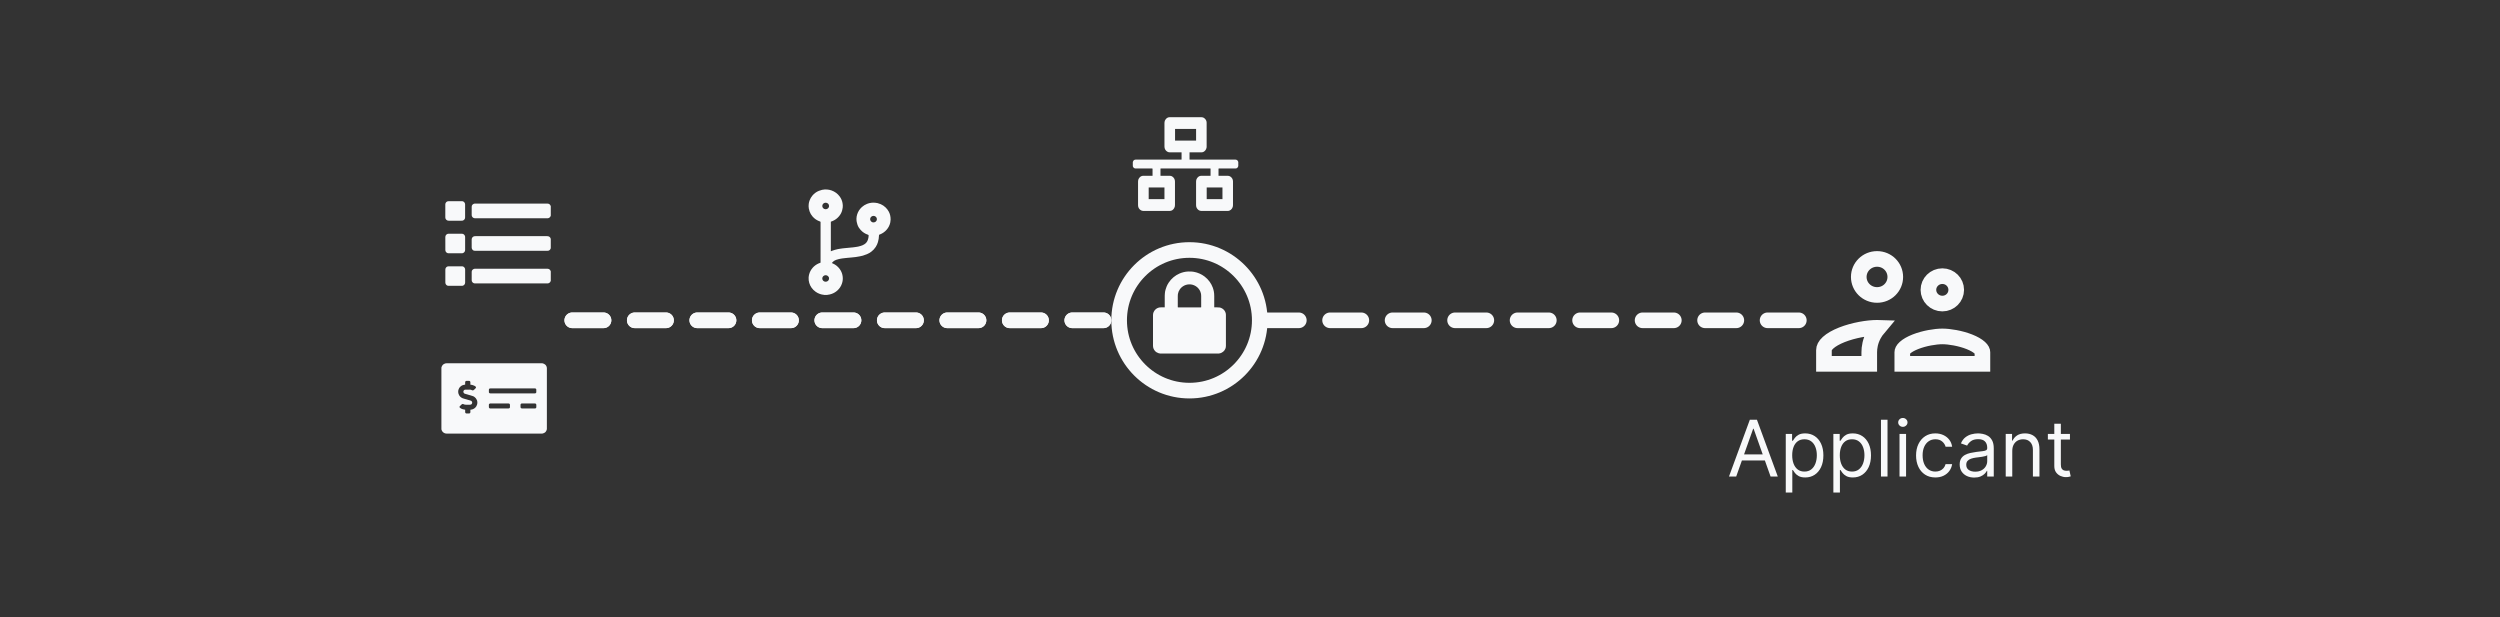 <svg width="320" height="79" viewBox="0 0 320 79" fill="none" xmlns="http://www.w3.org/2000/svg">
<rect x="0" y="0" width="320" height="79" fill="#333333" stroke="none"/>
<line x1="73.25" y1="41" x2="141.25" y2="41" stroke="#F8F9FA" stroke-width="2" stroke-linecap="round" stroke-dasharray="4 4"/>
<line x1="73.25" y1="41" x2="141.25" y2="41" stroke="#F8F9FA" stroke-width="2" stroke-linecap="round" stroke-dasharray="4 4"/>
<line x1="162.25" y1="41" x2="230.25" y2="41" stroke="#F8F9FA" stroke-width="2" stroke-linecap="round" stroke-dasharray="4 4"/>
<circle cx="152.25" cy="41" r="9" stroke="#F8F9FA" stroke-width="2"/>
<path d="M70 47.165C70 47.142 70.001 47.118 69.999 47.094C69.994 46.992 69.962 46.898 69.905 46.812C69.867 46.754 69.827 46.696 69.767 46.655C69.718 46.621 69.667 46.586 69.612 46.561C69.559 46.536 69.501 46.522 69.444 46.504C69.435 46.501 69.424 46.502 69.414 46.502C69.371 46.501 69.328 46.501 69.284 46.501H57.215C57.193 46.501 57.171 46.502 57.148 46.501C57.079 46.496 57.016 46.518 56.95 46.537C56.832 46.571 56.739 46.64 56.659 46.724C56.62 46.766 56.59 46.819 56.563 46.87C56.542 46.91 56.535 46.957 56.52 47C56.516 47.009 56.507 47.016 56.5 47.024V54.976C56.507 54.985 56.518 54.994 56.52 55.003C56.532 55.096 56.581 55.171 56.637 55.245C56.704 55.333 56.79 55.394 56.891 55.44C56.985 55.482 57.082 55.5 57.186 55.5C61.229 55.499 65.272 55.499 69.315 55.499C69.333 55.499 69.352 55.499 69.37 55.499C69.432 55.501 69.49 55.485 69.546 55.462C69.593 55.443 69.64 55.424 69.685 55.4C69.761 55.36 69.826 55.305 69.872 55.234C69.911 55.175 69.947 55.113 69.973 55.048C69.992 55 69.998 54.945 69.999 54.894C70 53.998 70 53.102 70 52.206V47.165V47.165ZM61.102 51.532C61.088 51.602 61.109 51.675 61.076 51.743C61.062 51.769 61.061 51.801 61.05 51.828C61.023 51.892 60.999 51.959 60.963 52.019C60.929 52.074 60.883 52.122 60.84 52.17C60.79 52.225 60.731 52.269 60.665 52.305C60.617 52.332 60.569 52.362 60.517 52.382C60.462 52.402 60.402 52.413 60.343 52.426C60.301 52.435 60.257 52.439 60.209 52.445V52.485C60.209 52.574 60.209 52.662 60.209 52.751C60.21 52.856 60.137 52.927 60.028 52.926C59.922 52.925 59.816 52.927 59.71 52.925C59.652 52.924 59.601 52.902 59.571 52.853C59.555 52.827 59.543 52.795 59.542 52.766C59.538 52.668 59.539 52.57 59.541 52.472C59.542 52.444 59.528 52.434 59.504 52.431C59.482 52.428 59.459 52.43 59.438 52.426C59.38 52.415 59.322 52.403 59.265 52.388C59.216 52.375 59.166 52.361 59.119 52.343C59.08 52.327 59.043 52.307 59.007 52.286C58.964 52.261 58.924 52.233 58.883 52.206C58.797 52.15 58.807 52.026 58.875 51.964C58.951 51.894 59.027 51.822 59.106 51.755C59.179 51.693 59.242 51.684 59.332 51.734C59.371 51.757 59.416 51.771 59.46 51.784C59.581 51.822 59.706 51.799 59.829 51.803C59.944 51.807 60.058 51.804 60.173 51.804C60.279 51.804 60.355 51.76 60.402 51.668C60.426 51.62 60.449 51.57 60.439 51.517C60.429 51.464 60.416 51.41 60.378 51.367C60.342 51.327 60.301 51.293 60.244 51.279C60.184 51.264 60.127 51.241 60.068 51.224C60.011 51.207 59.954 51.194 59.897 51.178C59.839 51.161 59.782 51.141 59.724 51.123C59.697 51.115 59.669 51.108 59.642 51.101C59.607 51.093 59.571 51.087 59.536 51.076C59.483 51.06 59.43 51.041 59.376 51.024C59.351 51.016 59.325 51.008 59.298 51.002C59.206 50.981 59.128 50.935 59.05 50.885C58.943 50.818 58.86 50.729 58.792 50.628C58.751 50.567 58.729 50.494 58.698 50.426C58.663 50.352 58.664 50.272 58.652 50.194C58.639 50.115 58.658 50.04 58.665 49.964C58.669 49.909 58.702 49.857 58.717 49.803C58.745 49.703 58.81 49.624 58.873 49.544C58.911 49.496 58.965 49.459 59.014 49.419C59.086 49.362 59.169 49.322 59.257 49.291C59.319 49.269 59.38 49.251 59.447 49.249C59.477 49.248 59.506 49.236 59.541 49.227V49.196C59.541 49.106 59.541 49.017 59.54 48.927C59.54 48.865 59.562 48.814 59.618 48.78C59.642 48.766 59.672 48.752 59.699 48.751C59.816 48.748 59.933 48.748 60.05 48.751C60.105 48.753 60.18 48.792 60.192 48.855C60.2 48.889 60.208 48.925 60.209 48.96C60.211 49.04 60.209 49.12 60.209 49.2C60.209 49.238 60.219 49.248 60.259 49.25C60.273 49.251 60.286 49.251 60.3 49.251C60.366 49.251 60.428 49.268 60.489 49.29C60.55 49.311 60.613 49.328 60.67 49.355C60.76 49.396 60.85 49.438 60.912 49.518C60.929 49.539 60.933 49.637 60.914 49.657C60.859 49.716 60.803 49.775 60.745 49.832C60.704 49.871 60.66 49.907 60.616 49.942C60.562 49.985 60.479 49.983 60.42 49.95C60.379 49.926 60.332 49.913 60.288 49.894C60.206 49.858 60.119 49.877 60.034 49.876C59.873 49.873 59.712 49.874 59.55 49.875C59.459 49.876 59.395 49.927 59.351 49.998C59.321 50.047 59.306 50.103 59.312 50.161C59.32 50.25 59.365 50.323 59.441 50.373C59.478 50.397 59.528 50.405 59.573 50.418C59.628 50.434 59.684 50.449 59.74 50.465C59.778 50.475 59.817 50.486 59.855 50.498C59.89 50.508 59.925 50.521 59.96 50.532C59.984 50.539 60.01 50.547 60.035 50.553C60.092 50.569 60.149 50.583 60.205 50.599C60.239 50.608 60.271 50.623 60.304 50.633C60.332 50.642 60.361 50.648 60.39 50.657C60.453 50.677 60.519 50.693 60.578 50.72C60.66 50.759 60.739 50.804 60.8 50.872C60.835 50.911 60.878 50.943 60.909 50.984C60.947 51.034 60.978 51.09 61.008 51.145C61.03 51.186 61.051 51.229 61.066 51.273C61.079 51.312 61.086 51.354 61.092 51.395C61.098 51.441 61.11 51.488 61.102 51.532H61.102ZM65.274 52.128C65.274 52.181 65.228 52.256 65.164 52.268C65.127 52.275 65.089 52.284 65.051 52.285C64.676 52.286 64.301 52.285 63.925 52.285C63.55 52.285 63.153 52.284 62.767 52.286C62.659 52.286 62.572 52.208 62.576 52.105C62.58 52.013 62.578 51.921 62.576 51.829C62.574 51.735 62.62 51.679 62.704 51.648C62.724 51.64 62.748 51.643 62.77 51.643C63.357 51.643 63.944 51.643 64.531 51.643C64.718 51.643 64.905 51.643 65.092 51.643C65.157 51.643 65.211 51.666 65.245 51.719C65.26 51.744 65.273 51.775 65.273 51.803C65.277 51.911 65.276 52.019 65.274 52.128ZM68.649 51.818C68.646 51.916 68.647 52.016 68.649 52.114C68.65 52.162 68.632 52.204 68.6 52.234C68.568 52.265 68.525 52.285 68.475 52.285C68.361 52.285 68.247 52.285 68.133 52.285C67.696 52.285 67.259 52.285 66.822 52.285C66.721 52.285 66.664 52.243 66.63 52.16C66.625 52.148 66.627 52.134 66.627 52.121C66.626 52.017 66.626 51.912 66.627 51.807C66.627 51.719 66.705 51.643 66.798 51.643C67.079 51.643 67.36 51.643 67.641 51.643C67.916 51.643 68.191 51.645 68.466 51.642C68.567 51.641 68.652 51.723 68.649 51.818V51.818ZM68.646 50.21C68.643 50.267 68.608 50.313 68.546 50.339C68.51 50.354 68.476 50.356 68.439 50.356C67.496 50.356 66.552 50.356 65.609 50.356C64.665 50.356 63.722 50.356 62.779 50.357C62.681 50.357 62.616 50.319 62.582 50.234C62.577 50.223 62.577 50.209 62.577 50.196C62.577 50.089 62.577 49.982 62.577 49.874C62.577 49.821 62.619 49.746 62.685 49.731C62.718 49.724 62.751 49.715 62.785 49.715C64.67 49.714 66.556 49.714 68.442 49.713C68.499 49.713 68.553 49.724 68.592 49.758C68.62 49.783 68.644 49.825 68.646 49.86C68.652 49.977 68.653 50.094 68.646 50.21H68.646Z" fill="#F8F9FA"/>
<path d="M158.479 20.677C158.419 20.52 158.31 20.442 158.158 20.433C158.142 20.432 158.125 20.433 158.108 20.433H152.325C152.251 20.433 152.26 20.438 152.26 20.359C152.26 20.092 152.26 19.825 152.26 19.558V19.499H152.307C152.803 19.499 153.298 19.5 153.794 19.499C153.98 19.498 154.135 19.415 154.264 19.268C154.348 19.173 154.403 19.06 154.433 18.932C154.444 18.889 154.45 18.844 154.45 18.8C154.451 17.767 154.453 16.734 154.449 15.701C154.449 15.498 154.363 15.329 154.229 15.193C154.137 15.099 154.03 15.034 153.904 15.015C153.855 15.007 153.805 15.001 153.755 15.001C152.414 15 151.072 15 149.73 15C149.49 15 149.304 15.114 149.167 15.328C149.113 15.412 149.074 15.505 149.063 15.609C149.058 15.659 149.051 15.709 149.051 15.758C149.05 16.758 149.05 17.758 149.051 18.758C149.052 19.03 149.164 19.237 149.368 19.385C149.477 19.465 149.597 19.5 149.728 19.499C150.216 19.498 150.704 19.499 151.193 19.499H151.239C151.239 19.519 151.241 19.536 151.241 19.553C151.241 19.827 151.241 20.101 151.241 20.374C151.241 20.432 151.241 20.433 151.187 20.433C149.249 20.433 147.311 20.433 145.373 20.432C145.247 20.432 145.14 20.474 145.065 20.591C145.042 20.626 145.03 20.671 145.013 20.711C145.01 20.717 145.004 20.722 145 20.728V21.272C145.007 21.289 145.014 21.306 145.02 21.323C145.081 21.479 145.19 21.558 145.341 21.565C145.357 21.566 145.373 21.566 145.388 21.566H147.473C147.508 21.566 147.526 21.585 147.526 21.624C147.526 21.898 147.526 22.171 147.526 22.445C147.526 22.462 147.524 22.479 147.524 22.499H147.475C147.1 22.499 146.725 22.5 146.351 22.499C146.111 22.498 145.925 22.612 145.786 22.826C145.732 22.91 145.693 23.003 145.682 23.107C145.676 23.163 145.67 23.22 145.67 23.276C145.669 24.273 145.668 25.271 145.67 26.268C145.671 26.535 145.785 26.738 145.985 26.884C146.097 26.965 146.219 27 146.352 27C147.477 26.999 148.603 27 149.728 26.998C149.974 26.998 150.16 26.873 150.293 26.647C150.365 26.526 150.396 26.395 150.396 26.251C150.396 25.25 150.397 24.248 150.396 23.247C150.396 22.971 150.284 22.762 150.078 22.613C150.007 22.561 149.932 22.525 149.848 22.514C149.8 22.507 149.751 22.5 149.703 22.5C149.332 22.499 148.961 22.499 148.589 22.499H148.544C148.543 22.481 148.542 22.467 148.542 22.453C148.542 22.174 148.543 21.895 148.541 21.615C148.541 21.575 148.552 21.564 148.588 21.564C150.694 21.565 152.8 21.565 154.906 21.564C154.939 21.564 154.952 21.573 154.952 21.613C154.95 21.893 154.951 22.174 154.951 22.454C154.951 22.467 154.95 22.48 154.949 22.499H154.906C154.53 22.499 154.154 22.5 153.778 22.499C153.539 22.499 153.354 22.611 153.216 22.824C153.161 22.909 153.122 23.002 153.11 23.108C153.105 23.159 153.098 23.21 153.098 23.261C153.097 24.261 153.096 25.261 153.098 26.261C153.099 26.532 153.212 26.737 153.415 26.885C153.524 26.965 153.644 27 153.774 27C154.901 26.999 156.028 26.998 157.155 27C157.452 27 157.708 26.774 157.793 26.483C157.813 26.414 157.823 26.338 157.823 26.266C157.825 25.255 157.826 24.244 157.824 23.234C157.823 22.965 157.709 22.761 157.508 22.614C157.397 22.534 157.276 22.499 157.145 22.499C156.77 22.5 156.395 22.499 156.02 22.499H155.973C155.972 22.481 155.97 22.464 155.97 22.448C155.97 22.172 155.97 21.897 155.97 21.622C155.97 21.584 155.987 21.565 156.021 21.565C156.726 21.565 157.431 21.565 158.137 21.565C158.259 21.565 158.363 21.52 158.436 21.407C158.458 21.372 158.47 21.328 158.487 21.287C158.49 21.281 158.496 21.276 158.5 21.27V20.728C158.493 20.711 158.486 20.694 158.48 20.677L158.479 20.677ZM149.05 23.999V25.491H147.032V23.999H149.05ZM150.407 17.999V16.507H153.1V17.999H150.407ZM156.475 23.999V25.491H154.457V23.999H156.475Z" fill="#F8F9FA"/>
<path d="M113.984 27.812C113.974 27.718 113.957 27.625 113.935 27.532C113.897 27.378 113.837 27.23 113.762 27.088C113.655 26.889 113.519 26.709 113.354 26.551C113.173 26.378 112.969 26.236 112.736 26.136C112.603 26.08 112.464 26.035 112.325 25.997C112.225 25.971 112.12 25.966 112.017 25.951C111.849 25.925 111.68 25.938 111.513 25.958C111.332 25.979 111.157 26.026 110.989 26.092C110.743 26.189 110.52 26.324 110.326 26.5C110.034 26.765 109.827 27.081 109.714 27.453C109.659 27.631 109.628 27.811 109.625 27.994C109.622 28.133 109.637 28.274 109.661 28.412C109.684 28.541 109.719 28.669 109.764 28.792C109.854 29.034 109.991 29.251 110.168 29.442C110.425 29.722 110.736 29.927 111.105 30.046C111.165 30.065 111.193 30.106 111.187 30.167C111.187 30.17 111.187 30.172 111.187 30.175C111.18 30.357 111.146 30.533 111.085 30.705C111.004 30.936 110.862 31.123 110.651 31.26C110.502 31.358 110.339 31.429 110.166 31.478C110.054 31.51 109.941 31.541 109.827 31.567C109.733 31.587 109.637 31.6 109.541 31.614C109.423 31.631 109.306 31.649 109.188 31.662C109.027 31.68 108.866 31.693 108.705 31.708C108.529 31.725 108.353 31.741 108.178 31.758C108.077 31.768 107.976 31.776 107.875 31.789C107.76 31.804 107.646 31.822 107.531 31.839C107.439 31.854 107.347 31.866 107.256 31.885C107.133 31.912 107.009 31.941 106.888 31.975C106.77 32.008 106.655 32.047 106.539 32.087C106.476 32.108 106.415 32.137 106.347 32.164V32.106C106.347 30.883 106.347 29.66 106.347 28.436C106.347 28.426 106.348 28.415 106.347 28.405C106.345 28.383 106.355 28.373 106.377 28.365C106.442 28.342 106.507 28.317 106.57 28.291C106.902 28.155 107.176 27.947 107.401 27.676C107.589 27.449 107.728 27.197 107.799 26.913C107.829 26.797 107.855 26.679 107.868 26.561C107.89 26.368 107.878 26.176 107.842 25.985C107.814 25.834 107.771 25.688 107.71 25.548C107.649 25.407 107.572 25.275 107.481 25.15C107.215 24.786 106.863 24.53 106.433 24.375C106.25 24.309 106.059 24.272 105.865 24.257C105.653 24.242 105.439 24.25 105.232 24.298C105.092 24.331 104.955 24.375 104.822 24.427C104.491 24.558 104.218 24.764 103.992 25.03C103.832 25.219 103.71 25.43 103.626 25.661C103.574 25.802 103.537 25.946 103.518 26.093C103.492 26.291 103.493 26.488 103.528 26.686C103.551 26.816 103.583 26.942 103.628 27.067C103.711 27.303 103.838 27.515 104.002 27.706C104.263 28.009 104.587 28.226 104.972 28.355C105.017 28.37 105.032 28.388 105.032 28.434C105.03 30.145 105.031 31.855 105.031 33.566C105.031 33.574 105.03 33.582 105.031 33.59C105.033 33.615 105.024 33.628 104.996 33.638C104.923 33.662 104.85 33.688 104.78 33.719C104.481 33.854 104.223 34.042 104.011 34.287C103.799 34.533 103.65 34.811 103.569 35.123C103.534 35.256 103.511 35.391 103.503 35.528C103.49 35.763 103.518 35.994 103.585 36.221C103.647 36.43 103.74 36.626 103.865 36.807C104.013 37.021 104.195 37.202 104.41 37.353C104.576 37.469 104.755 37.561 104.947 37.628C105.11 37.684 105.279 37.725 105.453 37.737C105.469 37.739 105.484 37.746 105.5 37.75H105.879C105.895 37.746 105.91 37.739 105.926 37.737C106.109 37.722 106.285 37.678 106.458 37.617C106.743 37.515 106.994 37.361 107.211 37.158C107.463 36.921 107.648 36.643 107.761 36.319C107.815 36.166 107.851 36.01 107.868 35.851C107.885 35.69 107.881 35.529 107.859 35.368C107.838 35.217 107.802 35.071 107.751 34.929C107.686 34.752 107.598 34.586 107.486 34.434C107.257 34.124 106.967 33.883 106.605 33.727C106.565 33.709 106.525 33.691 106.473 33.667C106.534 33.601 106.585 33.538 106.644 33.483C106.759 33.375 106.9 33.307 107.048 33.255C107.14 33.223 107.235 33.197 107.329 33.172C107.392 33.155 107.456 33.142 107.52 33.13C107.614 33.112 107.707 33.093 107.802 33.08C107.935 33.062 108.068 33.048 108.201 33.033C108.309 33.021 108.416 33.01 108.524 33C108.607 32.992 108.691 32.986 108.774 32.978C108.887 32.968 109 32.956 109.113 32.945C109.254 32.93 109.396 32.919 109.537 32.899C109.714 32.873 109.89 32.843 110.066 32.809C110.191 32.785 110.318 32.762 110.44 32.724C110.615 32.67 110.788 32.606 110.959 32.54C111.169 32.458 111.36 32.343 111.538 32.207C111.757 32.041 111.94 31.844 112.088 31.615C112.215 31.42 112.31 31.213 112.375 30.993C112.416 30.854 112.449 30.712 112.471 30.569C112.495 30.415 112.504 30.259 112.514 30.103C112.516 30.063 112.528 30.041 112.567 30.03C112.59 30.023 112.613 30.015 112.635 30.006C112.968 29.876 113.248 29.677 113.481 29.415C113.721 29.143 113.879 28.831 113.955 28.482C113.982 28.36 113.992 28.234 113.999 28.109C114.003 28.01 113.995 27.911 113.984 27.812ZM105.687 36.063C105.443 36.062 105.251 35.879 105.251 35.641C105.251 35.414 105.447 35.225 105.688 35.224C105.921 35.224 106.13 35.42 106.118 35.644C106.128 35.867 105.928 36.065 105.687 36.063ZM105.685 26.784C105.446 26.782 105.251 26.595 105.251 26.368C105.251 26.13 105.442 25.947 105.686 25.945C105.929 25.944 106.128 26.141 106.118 26.364C106.13 26.59 105.92 26.786 105.685 26.784ZM111.809 28.469C111.572 28.478 111.372 28.27 111.375 28.049C111.378 27.823 111.572 27.631 111.813 27.632C112.05 27.632 112.245 27.824 112.245 28.054C112.245 28.28 112.045 28.477 111.809 28.469Z" fill="#F8F9FA"/>
<path d="M70.5 26.397V27.603C70.491 27.625 70.481 27.647 70.473 27.669C70.421 27.816 70.266 27.93 70.107 27.938C70.087 27.939 70.066 27.939 70.046 27.939C66.974 27.939 63.902 27.939 60.831 27.939C60.69 27.939 60.57 27.898 60.477 27.793C60.413 27.721 60.377 27.636 60.376 27.54C60.376 27.179 60.373 26.818 60.377 26.458C60.38 26.292 60.469 26.174 60.616 26.1C60.681 26.068 60.753 26.058 60.826 26.058C63.901 26.058 66.977 26.058 70.052 26.058C70.242 26.058 70.383 26.138 70.466 26.31C70.479 26.338 70.489 26.368 70.5 26.397Z" fill="#F8F9FA"/>
<path d="M70.5 34.736V35.942C70.491 35.964 70.481 35.986 70.473 36.008C70.421 36.156 70.266 36.27 70.107 36.277C70.087 36.278 70.066 36.278 70.046 36.278C66.974 36.278 63.902 36.278 60.831 36.279C60.69 36.279 60.57 36.238 60.477 36.132C60.413 36.06 60.377 35.975 60.376 35.879C60.376 35.518 60.373 35.158 60.377 34.797C60.38 34.632 60.469 34.514 60.616 34.44C60.681 34.407 60.753 34.397 60.826 34.397C63.901 34.398 66.977 34.397 70.052 34.398C70.242 34.398 70.383 34.478 70.466 34.65C70.479 34.678 70.489 34.707 70.5 34.736Z" fill="#F8F9FA"/>
<path d="M70.499 30.57V31.769C70.491 31.791 70.482 31.814 70.473 31.836C70.422 31.966 70.33 32.054 70.193 32.089C70.142 32.102 70.088 32.104 70.035 32.104C68.061 32.105 66.088 32.105 64.115 32.105C63.019 32.105 61.922 32.104 60.826 32.106C60.705 32.106 60.598 32.079 60.509 31.996C60.425 31.917 60.376 31.821 60.376 31.704C60.375 31.348 60.376 30.992 60.375 30.636C60.375 30.429 60.551 30.246 60.75 30.233C60.787 30.231 60.824 30.229 60.861 30.229C63.917 30.228 66.974 30.228 70.03 30.228C70.141 30.228 70.245 30.245 70.335 30.315C70.412 30.375 70.465 30.45 70.487 30.545C70.489 30.554 70.495 30.562 70.499 30.57Z" fill="#F8F9FA"/>
<path d="M59.536 31.986C59.536 32.184 59.427 32.336 59.24 32.401C59.206 32.412 59.168 32.42 59.132 32.42C58.556 32.421 57.981 32.423 57.405 32.42C57.224 32.419 57.054 32.281 57.017 32.104C57.008 32.065 57.004 32.025 57.004 31.986C57.002 31.713 57.003 31.44 57.003 31.166C57.003 30.893 57.006 30.618 57.002 30.343C56.999 30.14 57.138 29.978 57.312 29.931C57.351 29.92 57.392 29.916 57.432 29.916C57.99 29.915 58.548 29.914 59.105 29.915C59.309 29.915 59.475 30.044 59.524 30.238C59.533 30.274 59.536 30.311 59.536 30.347C59.537 30.894 59.537 31.44 59.536 31.986Z" fill="#F8F9FA"/>
<path d="M59.533 27.82C59.533 27.984 59.464 28.114 59.316 28.197C59.263 28.228 59.206 28.248 59.143 28.249C59.064 28.25 58.985 28.251 58.906 28.251C58.419 28.251 57.932 28.25 57.445 28.252C57.327 28.252 57.223 28.221 57.136 28.142C57.049 28.062 57 27.963 57 27.843C57 27.28 57.001 26.718 57 26.155C57 25.986 57.122 25.83 57.266 25.778C57.324 25.756 57.383 25.75 57.443 25.75C57.717 25.75 57.991 25.75 58.265 25.75V25.751C58.552 25.751 58.839 25.749 59.126 25.752C59.289 25.753 59.407 25.834 59.485 25.974C59.52 26.038 59.533 26.107 59.534 26.178C59.534 26.725 59.535 27.273 59.533 27.82Z" fill="#F8F9FA"/>
<path d="M59.538 36.159C59.538 36.344 59.438 36.497 59.25 36.567C59.22 36.578 59.185 36.584 59.153 36.584C58.564 36.585 57.975 36.586 57.387 36.584C57.241 36.583 57.093 36.475 57.033 36.325C57.012 36.272 57.004 36.218 57.004 36.16C57.005 35.611 57.007 35.061 57.004 34.511C57.003 34.316 57.122 34.165 57.288 34.107C57.337 34.09 57.393 34.088 57.446 34.087C57.721 34.086 57.996 34.087 58.272 34.087V34.087C58.559 34.087 58.846 34.085 59.133 34.088C59.294 34.09 59.411 34.172 59.489 34.309C59.524 34.373 59.538 34.442 59.538 34.513C59.539 35.062 59.539 35.61 59.538 36.159Z" fill="#F8F9FA"/>
<path d="M156.038 45.25H148.471C148.463 45.247 148.455 45.242 148.446 45.24C148.391 45.229 148.335 45.222 148.282 45.205C148.104 45.148 147.952 45.051 147.83 44.911C147.665 44.722 147.584 44.502 147.584 44.253C147.584 42.949 147.584 41.645 147.584 40.341C147.585 40.214 147.604 40.09 147.652 39.972C147.711 39.826 147.798 39.7 147.916 39.595C148.067 39.461 148.245 39.379 148.446 39.35C148.522 39.34 148.599 39.34 148.676 39.339C148.799 39.338 148.923 39.339 149.046 39.339H149.085C149.085 39.322 149.085 39.31 149.085 39.297C149.085 38.812 149.084 38.327 149.086 37.843C149.086 37.733 149.098 37.623 149.107 37.514C149.119 37.363 149.148 37.213 149.193 37.067C149.232 36.942 149.273 36.818 149.319 36.695C149.387 36.517 149.479 36.35 149.583 36.19C149.757 35.921 149.969 35.685 150.217 35.479C150.45 35.286 150.706 35.13 150.985 35.008C151.152 34.936 151.323 34.881 151.498 34.836C151.587 34.813 151.677 34.795 151.768 34.782C151.871 34.767 151.976 34.754 152.08 34.751C152.22 34.748 152.361 34.752 152.501 34.758C152.662 34.765 152.821 34.791 152.978 34.831C153.052 34.85 153.128 34.865 153.201 34.889C153.314 34.928 153.428 34.967 153.537 35.015C153.769 35.115 153.985 35.242 154.185 35.395C154.435 35.586 154.653 35.808 154.836 36.062C155.002 36.292 155.135 36.54 155.233 36.806C155.29 36.961 155.334 37.12 155.367 37.282C155.387 37.381 155.401 37.481 155.409 37.582C155.419 37.692 155.422 37.803 155.422 37.913C155.423 38.375 155.423 38.837 155.423 39.299V39.339C155.438 39.339 155.449 39.339 155.46 39.339C155.561 39.339 155.663 39.336 155.764 39.34C155.877 39.343 155.991 39.349 156.105 39.36C156.192 39.368 156.274 39.4 156.352 39.438C156.555 39.536 156.71 39.683 156.813 39.882C156.878 40.008 156.917 40.14 156.917 40.283C156.916 41.61 156.916 42.937 156.917 44.264C156.917 44.39 156.899 44.51 156.852 44.626C156.789 44.785 156.691 44.918 156.558 45.025C156.413 45.143 156.247 45.218 156.059 45.241C156.052 45.242 156.045 45.247 156.038 45.25V45.25ZM152.254 39.345C152.737 39.345 153.22 39.345 153.703 39.345C153.736 39.345 153.752 39.329 153.752 39.298C153.752 38.837 153.752 38.375 153.751 37.913C153.751 37.792 153.742 37.672 153.715 37.553C153.68 37.395 153.62 37.247 153.535 37.11C153.368 36.842 153.138 36.644 152.844 36.517C152.707 36.458 152.564 36.419 152.416 36.405C152.268 36.392 152.12 36.394 151.973 36.423C151.843 36.448 151.719 36.487 151.601 36.544C151.362 36.659 151.168 36.824 151.016 37.04C150.889 37.222 150.808 37.423 150.772 37.641C150.758 37.724 150.756 37.811 150.756 37.896C150.754 38.365 150.755 38.834 150.755 39.303C150.755 39.331 150.769 39.345 150.797 39.345C151.283 39.345 151.768 39.345 152.253 39.345L152.254 39.345Z" fill="#F8F9FA"/>
<path d="M222.232 61H221.308L223.979 53.727H224.888L227.558 61H226.635L224.462 54.878H224.405L222.232 61ZM222.573 58.159H226.294V58.94H222.573V58.159ZM228.578 63.045V55.545H229.387V56.412H229.487C229.548 56.317 229.633 56.197 229.742 56.05C229.854 55.901 230.012 55.768 230.218 55.652C230.427 55.534 230.708 55.474 231.063 55.474C231.523 55.474 231.927 55.589 232.278 55.819C232.628 56.048 232.902 56.374 233.098 56.795C233.295 57.217 233.393 57.714 233.393 58.287C233.393 58.865 233.295 59.365 233.098 59.789C232.902 60.211 232.629 60.537 232.281 60.769C231.933 60.999 231.532 61.114 231.078 61.114C230.727 61.114 230.447 61.056 230.236 60.94C230.025 60.821 229.863 60.688 229.749 60.538C229.636 60.387 229.548 60.261 229.487 60.162H229.416V63.045H228.578ZM229.401 58.273C229.401 58.685 229.462 59.048 229.583 59.363C229.703 59.675 229.88 59.92 230.112 60.098C230.344 60.273 230.628 60.361 230.964 60.361C231.314 60.361 231.607 60.269 231.841 60.084C232.078 59.897 232.255 59.646 232.374 59.331C232.494 59.014 232.555 58.661 232.555 58.273C232.555 57.889 232.496 57.544 232.377 57.236C232.261 56.926 232.085 56.681 231.848 56.501C231.614 56.318 231.319 56.227 230.964 56.227C230.623 56.227 230.337 56.314 230.105 56.486C229.873 56.657 229.697 56.896 229.579 57.204C229.461 57.509 229.401 57.865 229.401 58.273ZM234.671 63.045V55.545H235.481V56.412H235.58C235.642 56.317 235.727 56.197 235.836 56.05C235.947 55.901 236.106 55.768 236.312 55.652C236.52 55.534 236.802 55.474 237.157 55.474C237.616 55.474 238.021 55.589 238.372 55.819C238.722 56.048 238.995 56.374 239.192 56.795C239.388 57.217 239.487 57.714 239.487 58.287C239.487 58.865 239.388 59.365 239.192 59.789C238.995 60.211 238.723 60.537 238.375 60.769C238.027 60.999 237.626 61.114 237.171 61.114C236.821 61.114 236.54 61.056 236.33 60.94C236.119 60.821 235.957 60.688 235.843 60.538C235.73 60.387 235.642 60.261 235.58 60.162H235.509V63.045H234.671ZM235.495 58.273C235.495 58.685 235.556 59.048 235.676 59.363C235.797 59.675 235.973 59.92 236.205 60.098C236.437 60.273 236.722 60.361 237.058 60.361C237.408 60.361 237.7 60.269 237.935 60.084C238.172 59.897 238.349 59.646 238.468 59.331C238.588 59.014 238.649 58.661 238.649 58.273C238.649 57.889 238.589 57.544 238.471 57.236C238.355 56.926 238.179 56.681 237.942 56.501C237.708 56.318 237.413 56.227 237.058 56.227C236.717 56.227 236.43 56.314 236.198 56.486C235.966 56.657 235.791 56.896 235.673 57.204C235.554 57.509 235.495 57.865 235.495 58.273ZM241.603 53.727V61H240.765V53.727H241.603ZM243.138 61V55.545H243.976V61H243.138ZM243.564 54.636C243.401 54.636 243.26 54.581 243.142 54.469C243.026 54.358 242.968 54.224 242.968 54.068C242.968 53.912 243.026 53.778 243.142 53.667C243.26 53.556 243.401 53.5 243.564 53.5C243.728 53.5 243.867 53.556 243.983 53.667C244.102 53.778 244.161 53.912 244.161 54.068C244.161 54.224 244.102 54.358 243.983 54.469C243.867 54.581 243.728 54.636 243.564 54.636ZM247.727 61.114C247.216 61.114 246.775 60.993 246.406 60.751C246.037 60.51 245.753 60.177 245.554 59.754C245.355 59.33 245.256 58.846 245.256 58.301C245.256 57.747 245.357 57.258 245.561 56.834C245.767 56.408 246.053 56.076 246.42 55.837C246.79 55.595 247.22 55.474 247.713 55.474C248.096 55.474 248.442 55.545 248.75 55.688C249.058 55.83 249.31 56.028 249.506 56.284C249.703 56.54 249.825 56.838 249.872 57.179H249.034C248.97 56.93 248.828 56.71 248.608 56.519C248.39 56.324 248.096 56.227 247.727 56.227C247.4 56.227 247.114 56.312 246.868 56.483C246.624 56.651 246.433 56.889 246.296 57.197C246.161 57.502 246.094 57.861 246.094 58.273C246.094 58.694 246.16 59.061 246.292 59.374C246.427 59.686 246.617 59.929 246.861 60.102C247.107 60.274 247.396 60.361 247.727 60.361C247.945 60.361 248.143 60.323 248.32 60.247C248.498 60.171 248.648 60.062 248.771 59.92C248.894 59.778 248.982 59.608 249.034 59.409H249.872C249.825 59.731 249.707 60.021 249.52 60.279C249.336 60.535 249.091 60.738 248.785 60.89C248.482 61.039 248.13 61.114 247.727 61.114ZM252.702 61.128C252.357 61.128 252.043 61.063 251.761 60.932C251.479 60.8 251.256 60.609 251.09 60.361C250.924 60.11 250.841 59.807 250.841 59.452C250.841 59.139 250.903 58.886 251.026 58.692C251.149 58.495 251.314 58.341 251.52 58.23C251.726 58.119 251.953 58.036 252.202 57.981C252.452 57.925 252.705 57.88 252.958 57.847C253.289 57.804 253.558 57.772 253.764 57.751C253.972 57.727 254.124 57.688 254.219 57.633C254.316 57.579 254.364 57.484 254.364 57.349V57.321C254.364 56.971 254.268 56.698 254.077 56.504C253.887 56.31 253.599 56.213 253.214 56.213C252.814 56.213 252.5 56.301 252.273 56.476C252.045 56.651 251.885 56.838 251.793 57.037L250.998 56.753C251.14 56.421 251.329 56.163 251.566 55.979C251.805 55.792 252.065 55.661 252.347 55.588C252.631 55.512 252.911 55.474 253.185 55.474C253.36 55.474 253.562 55.496 253.789 55.538C254.019 55.579 254.24 55.663 254.453 55.791C254.668 55.918 254.847 56.111 254.989 56.369C255.131 56.627 255.202 56.973 255.202 57.406V61H254.364V60.261H254.322C254.265 60.38 254.17 60.506 254.037 60.641C253.905 60.776 253.729 60.891 253.508 60.986C253.288 61.081 253.019 61.128 252.702 61.128ZM252.83 60.375C253.162 60.375 253.441 60.31 253.668 60.18C253.898 60.05 254.071 59.881 254.187 59.675C254.305 59.469 254.364 59.253 254.364 59.026V58.258C254.329 58.301 254.251 58.34 254.13 58.376C254.011 58.409 253.874 58.438 253.718 58.465C253.564 58.488 253.414 58.51 253.267 58.528C253.122 58.545 253.005 58.559 252.915 58.571C252.698 58.599 252.494 58.646 252.305 58.709C252.117 58.771 251.966 58.865 251.85 58.99C251.736 59.113 251.68 59.281 251.68 59.494C251.68 59.785 251.787 60.006 252.003 60.155C252.22 60.302 252.496 60.375 252.83 60.375ZM257.57 57.719V61H256.732V55.545H257.542V56.398H257.613C257.74 56.121 257.935 55.898 258.195 55.73C258.455 55.56 258.792 55.474 259.203 55.474C259.573 55.474 259.896 55.55 260.173 55.702C260.45 55.851 260.665 56.078 260.819 56.383C260.973 56.687 261.05 57.07 261.05 57.534V61H260.212V57.591C260.212 57.162 260.101 56.829 259.878 56.59C259.656 56.348 259.35 56.227 258.962 56.227C258.694 56.227 258.455 56.285 258.245 56.401C258.036 56.517 257.872 56.687 257.751 56.909C257.63 57.132 257.57 57.401 257.57 57.719ZM264.954 55.545V56.256H262.127V55.545H264.954ZM262.951 54.239H263.789V59.438C263.789 59.674 263.823 59.852 263.892 59.97C263.963 60.086 264.053 60.164 264.162 60.205C264.273 60.242 264.39 60.261 264.513 60.261C264.606 60.261 264.681 60.257 264.741 60.247C264.8 60.235 264.847 60.226 264.883 60.219L265.053 60.972C264.996 60.993 264.917 61.014 264.815 61.035C264.713 61.059 264.584 61.071 264.428 61.071C264.191 61.071 263.959 61.02 263.732 60.918C263.507 60.816 263.32 60.661 263.171 60.453C263.024 60.245 262.951 59.982 262.951 59.665V54.239Z" fill="#F8F9FA"/>
<g clip-path="url(#clip0_1693_7258)">
<path d="M250.397 37.102C250.397 38.066 249.613 38.857 248.622 38.857C247.626 38.857 246.836 38.06 246.836 37.102C246.836 36.144 247.626 35.347 248.622 35.347C249.613 35.347 250.397 36.139 250.397 37.102ZM242.597 35.449C242.597 36.72 241.568 37.755 240.265 37.755C238.957 37.755 237.922 36.716 237.922 35.449C237.922 34.182 238.957 33.143 240.265 33.143C241.568 33.143 242.597 34.178 242.597 35.449ZM243.493 45.092C243.493 44.96 243.552 44.767 243.838 44.507C244.13 44.24 244.583 43.979 245.161 43.75C246.319 43.292 247.726 43.061 248.622 43.061C249.518 43.061 250.925 43.292 252.083 43.75C252.661 43.979 253.114 44.24 253.406 44.507C253.691 44.767 253.751 44.96 253.751 45.092V46.572H243.493V45.092ZM233.465 44.816C233.465 44.546 233.594 44.233 233.992 43.869C234.397 43.5 235.007 43.153 235.759 42.855C237.265 42.259 239.09 41.959 240.265 41.959C240.323 41.959 240.383 41.96 240.445 41.962C240.209 42.241 240.015 42.526 239.857 42.813C239.383 43.674 239.265 44.493 239.265 45.092V46.572H233.465V44.816Z" stroke="#F8F9FA" stroke-width="2"/>
</g>
<defs>
<clipPath id="clip0_1693_7258">
<rect width="24" height="24" fill="white" transform="translate(230.75 27)"/>
</clipPath>
</defs>
</svg>
